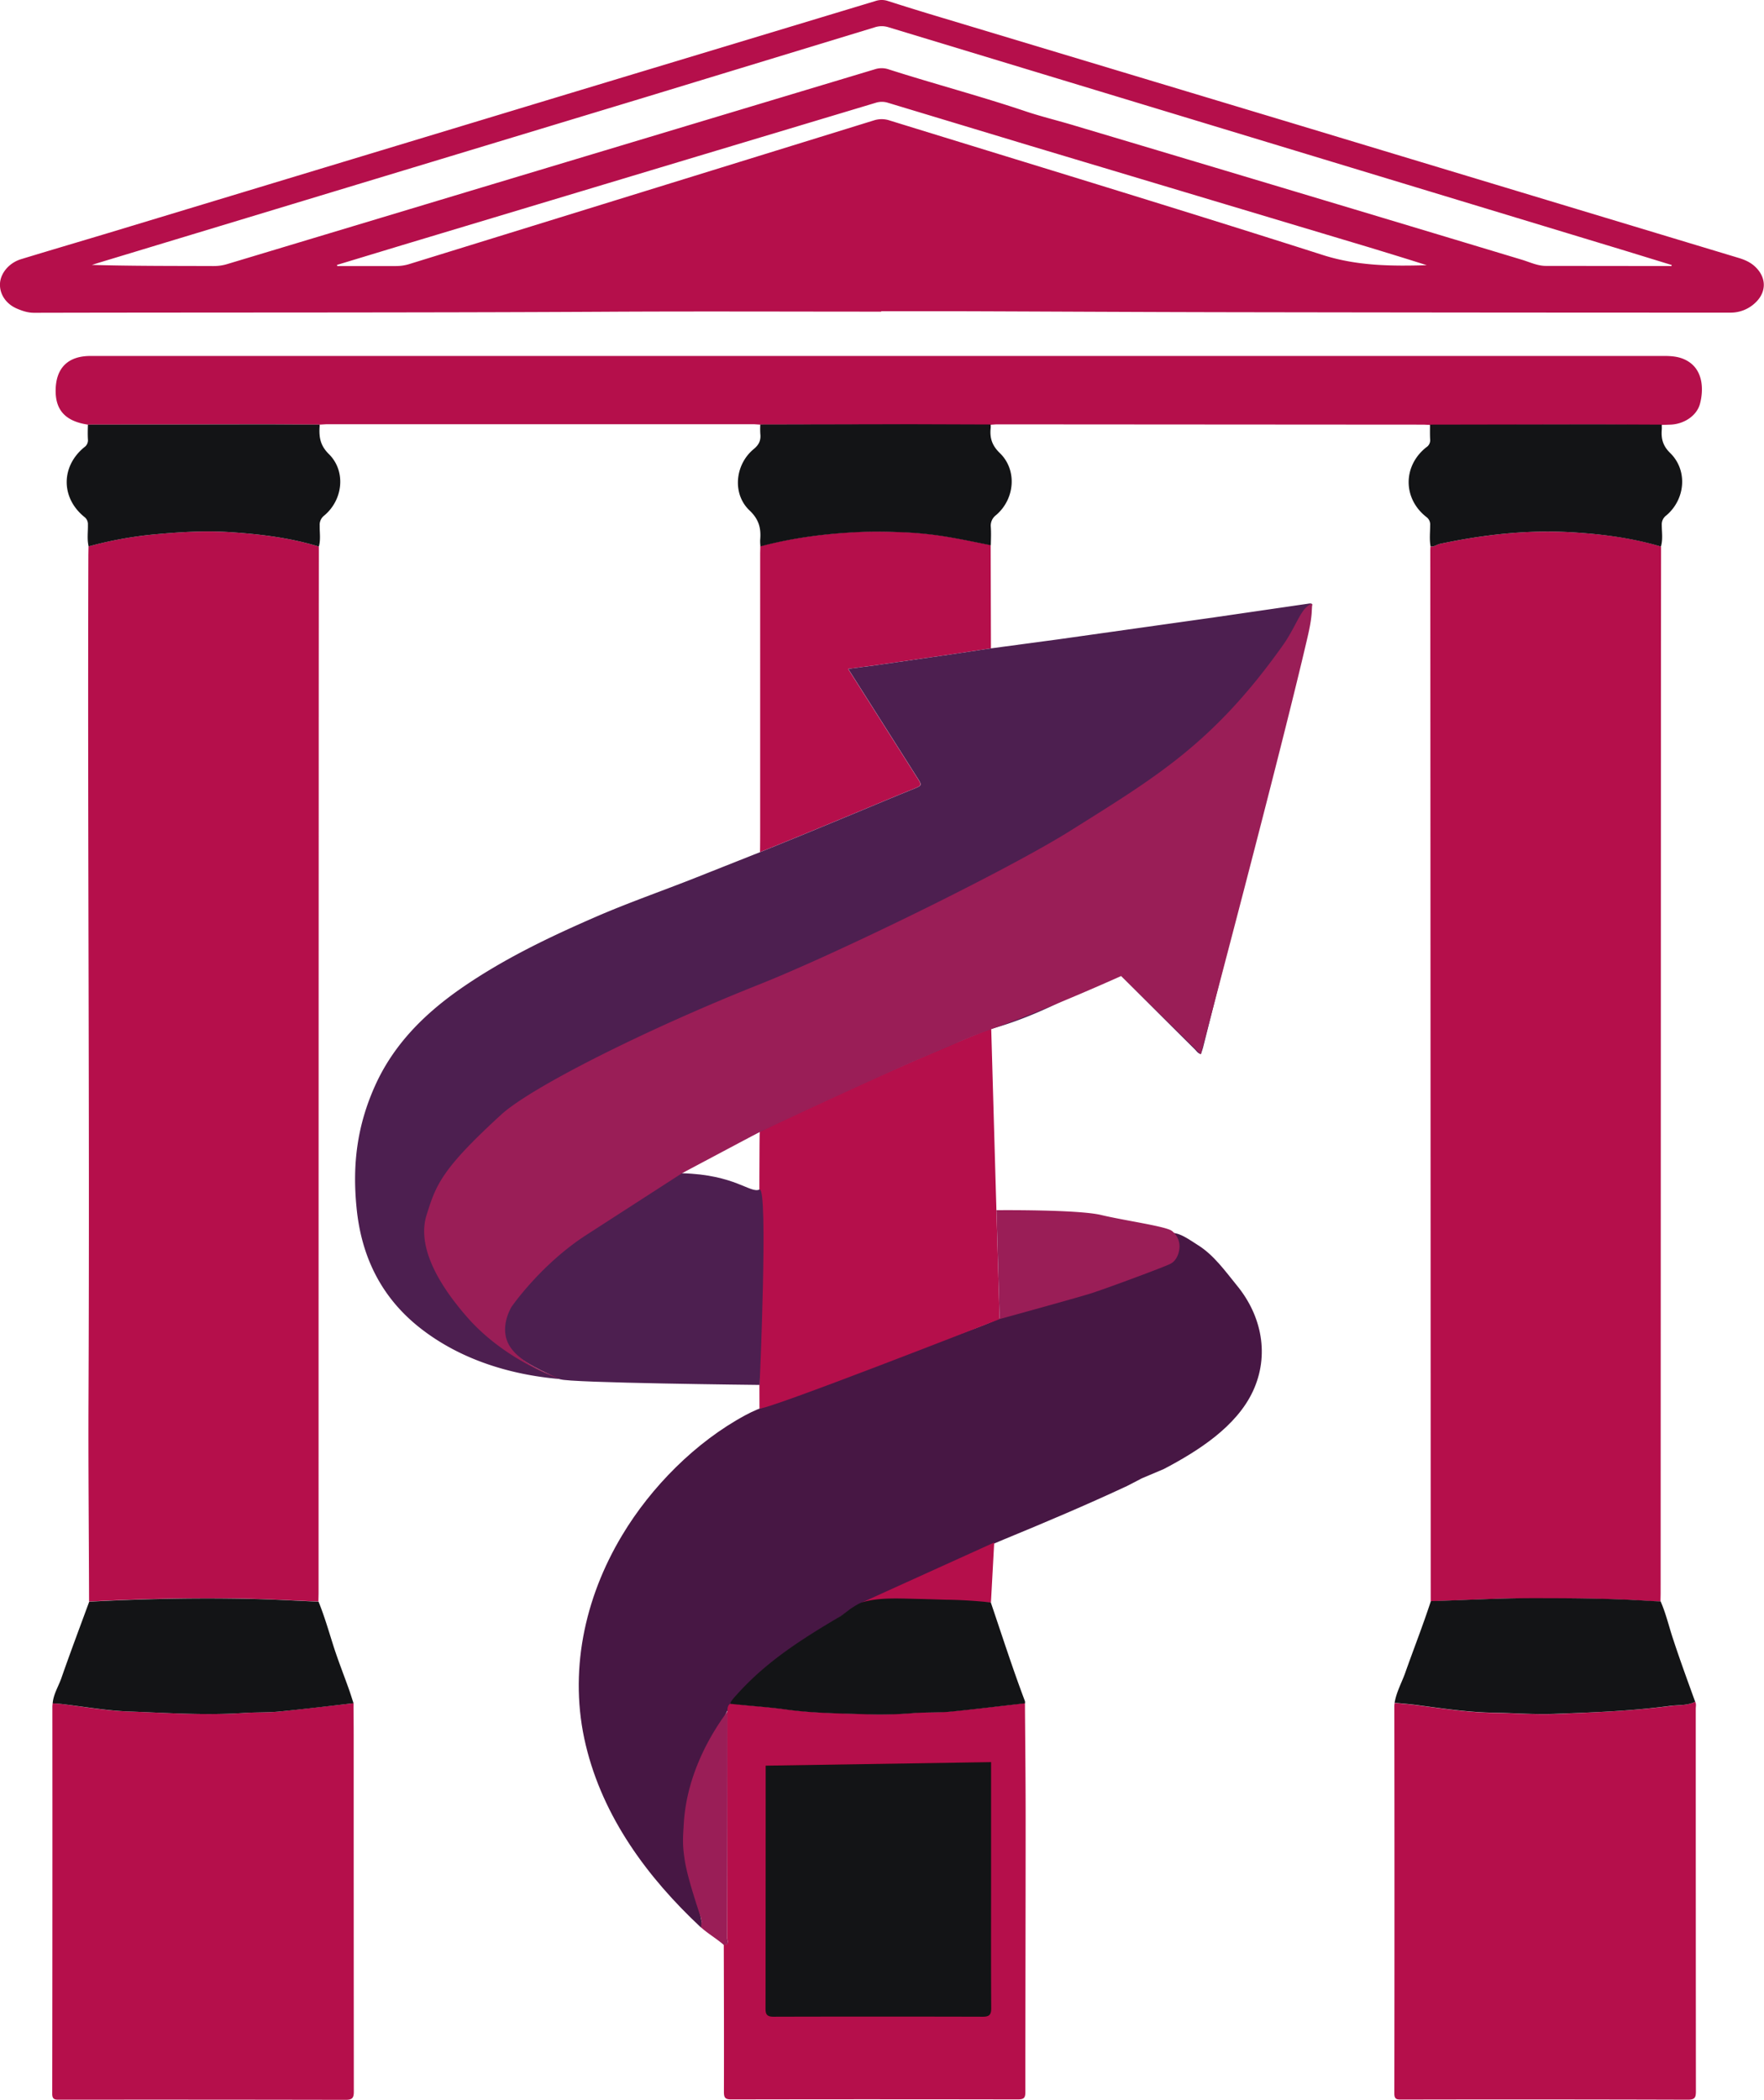 <svg id="Шар_1" data-name="Шар 1" xmlns="http://www.w3.org/2000/svg" viewBox="0 0 1245.9 1483"><defs><style>.cls-1{fill:#b50f4b}.cls-2{fill:#471744}.cls-3{fill:#131416}.cls-4{fill:#4d1f50}.cls-5{fill:#c00733}.cls-6{fill:#9a1e57}</style></defs><path class="cls-1" d="M1173.6 386.4q-.1 73.5-.1 146.9l-.2 591.7c0 2.2-.1 4.3-.1 6.5-6.3-.2-12.6-.6-18.9-1-23.9-1.2-47.8-1.2-71.7-1.3s-47.8 1.4-71.7 2.1q-.1-371.3-.3-742.5c0-.8.1-1.7.1-2.5 2.5.5 4.4-1.3 6.6-1.8 30-6.3 60.2-9.9 90.9-8.3 22.3 1.2 44.1 3.8 65.4 10.2zM225.6 386.4q-.1 82.7-.1 165.4-.1 286.6-.1 573.2c0 2.2-.1 4.3-.1 6.5-16.4-.7-32.9-1.6-49.3-2-37.6-.8-75.2 0-112.7 2-.1-47.3-.6-94.6-.4-141.9.9-198.8-.7-397.5-.1-596.3 0-2.3.1-4.7.1-7a273.7 273.7 0 0 1 48.8-8.7c16.9-1.5 33.7-2.5 50.7-1.4 21.5 1.4 42.7 3.9 63.2 10.2zM622.8 220.5c-66.3 0-132.6-.3-199 .1-133.1.7-266.3.4-399.4.7-4.5 0-8.5-1.4-12.4-3.1-7.6-3.4-12-10.3-11.6-17.6s6.4-14.5 14.7-17.1c20.3-6.2 40.7-12.2 61-18.3l324.8-98.3L618.8 1.1a13.8 13.8 0 0 1 8.7 0q19.7 6.3 39.5 12.2l244.2 73.5 317 95.7c4.7 1.4 9 3.3 12.5 6.9 7.3 7.4 7.3 17.1-.1 24.4a25.2 25.2 0 0 1-18 7.4q-175.7 0-351.4-.3c-65.6-.1-131.3-.5-196.9-.7h-51.5zm558.1-32.2l.3-.7-32.2-9.9L627.8 19.6a15.7 15.7 0 0 0-9.6.1L456.1 69.1 69.4 186.2l-4.1 1.3c28.8.8 57.3.7 85.8.8a33.1 33.1 0 0 0 9.8-1.4L332 135.4l286.4-86.1a15.4 15.4 0 0 1 9.7.1C660.3 59.7 693 68.3 725 79.1c11.4 3.8 23.2 6.6 34.7 10.1q158 47.1 315.8 94.7c5.5 1.7 10.9 4.3 16.8 4.3zm-942.5-.8l.2.8H280a31.9 31.9 0 0 0 9.8-1.5L617.7 85.4a17.8 17.8 0 0 1 11.1.1c102 31.5 204.2 62.5 305.9 95 24.4 7.8 48.6 7.9 73.4 7.2-13.4-4.3-26.9-8.4-40.3-12.5l-239.6-71.8L627.6 73a14.2 14.2 0 0 0-8.7 0l-125.2 37.6-208.8 62.8zM250.1 1203.3c0 7.3.1 14.7.1 22q0 126.2.1 252.4c0 4.6-1.3 5.7-5.8 5.7q-101-.2-201.9-.1c-3.3 0-5.4.1-5.3-4.5q.2-136.4.1-272.9c0-.8.1-1.7.2-2.5a83.7 83.7 0 0 1 8.4.7c14.9 1.9 29.8 4.5 44.7 5 27.2 1 54.4 2.9 81.6 1.1 8.6-.6 17.3-.2 25.9-1.1 17.3-1.8 34.6-3.9 51.9-5.8zM1197.7 1202.3c.9 1.6.4 3.3.4 4.9q0 135.2.1 270.3c0 4.4-.9 5.8-5.6 5.8q-101.2-.3-202.4-.1c-3.2 0-5-.1-5-4.3q.2-136.7 0-273.3c0-.8.1-1.7.2-2.5 5.3.5 10.6.9 15.9 1.6 18 2.4 36.1 5.1 54.2 5.4 14.4.2 28.8 1.3 43.2.8 27.1-1.1 54.1-2.1 81-5.6 6-.9 12.3-.2 18-3zM537.4 300.3l-4.5-.3H231.1l-5 .3-36.9-.2-126.7.2c-15.5-2.3-22.8-9.9-22.8-23.8 0-16 8.5-24.7 24.6-24.7h1111.6c6.6 0 12.8.7 18.4 4.9 8.6 6.5 9.5 18.5 6.8 28.8-2.2 8.5-11.3 14.5-21 14.8l-6 .2-46.9-.2-116.8.2-4.5-.2-300.9-.2c-1.7 0-3.3.2-5 .3h-60.8zM700.3 458.3l-26.5 4-54.1 7.8-20.3 2.7 48.8 76.9c3.4 5.3 3.4 5.4-2.4 7.8-17.4 7-34.7 14.4-52 21.5-18.8 7.8-37.7 15.6-56.6 23.2.1-5.7.1-11.3.1-17V391.6c0-1.8.1-3.7.1-5.5 22.7-6 45.7-8.9 69.1-10.1 10.3-.5 20.5-.2 30.8.1a251.9 251.9 0 0 1 35.1 3.8c9.3 1.6 18.5 3.6 27.7 5.4z" transform="translate(-.4 -.4)"/><path class="cls-2" d="M798.7 1048.7c-.4.2.3 0 0 0zM797.4 1049.3c-.2 0 0 .1 0 0zM513.2 1210.1c-.1 1.2 0 .1 0 0z" transform="translate(-.4 -.4)"/><path class="cls-2" d="M874.2 908.5c-8.4-10.3-16.4-21.7-27.8-28.8-6.6-4.1-14-10-21.2-8.3s-15 7.6-21.5 10.9l-32.2 16.3c-26.7 13.6-53 29-81.2 39.5l-129.1 48.4c-11.3 4.2-23.6 7.5-34.2 13.3-35.2 18.9-66.8 50.8-87.2 84.9-26.8 44.6-37.9 97.1-25.7 148.1s43.6 93.6 81.4 128.9c3-2.7-7.2-30-8.1-34.7-2.3-12.4-5.5-28.4-2.7-40.9 2.3-10.1 7.6-20.3 11.2-30l15.2-40.9c5.6-15 18.7-25.7 30.6-36 18.4-15.9 39.2-27.9 59.1-41.6 8.9-6.1 19-8.2 29-12.1 27.2-10.7 52.2-26.6 79.2-37.7 29.4-12.1 58.7-24.5 87.4-37.9 3.7-1.8 7-3.7 10.4-5.4l15.6-6.6c23.8-12.5 51.3-29.8 63-55.1s6.2-53-11.2-74.3z" transform="translate(-.4 -.4)"/><path class="cls-3" d="M1197.7 1202.3c-5.7 2.8-12 2.1-18 2.9-26.9 3.6-53.9 4.6-81 5.6-14.5.6-28.8-.6-43.2-.8-18.1-.3-36.2-3-54.2-5.4-5.3-.7-10.6-1.1-15.9-1.6 1.2-7.4 4.9-14 7.4-20.9 6-17 12.6-33.7 18.2-50.9 23.9-.7 47.7-2.1 71.7-2.1s47.8.1 71.7 1.3c6.3.3 12.6.8 18.9 1 3.9 8.9 6 18.4 9.1 27.5 4.8 14.6 10.1 29 15.3 43.4zM250.1 1203.3c-17.3 2-34.6 4.1-51.9 5.8-8.6.9-17.2.5-25.9 1.1-27.2 1.8-54.4-.1-81.6-1.1-15-.6-29.8-3.2-44.7-5a83.7 83.7 0 0 0-8.4-.7c.5-6.4 4-11.8 6.1-17.7 6.3-18.1 13.1-36.1 19.7-54.1 37.5-2 75.1-2.8 112.7-2 16.4.3 32.9 1.3 49.3 2 4.1 10.1 7.1 20.5 10.4 30.9s7.4 20.7 11.1 31.1c1.1 3.1 2.1 6.4 3.2 9.7zM1010.4 300.3l116.8-.2 46.9.2c0 1.2.1 2.3 0 3.5-.5 6.4.7 11.4 5.9 16.5 12.6 12.3 10.8 32.8-2.8 44.2a7.7 7.7 0 0 0-3.1 6.6c0 5.1.9 10.2-.6 15.3-21.3-6.3-43.1-9-65.2-10.2-30.8-1.6-61 2-90.9 8.3-2.2.5-4.1 2.2-6.6 1.8-.9-5-.3-10-.3-14.9a6.5 6.5 0 0 0-2.7-5.9c-16.7-13.1-16.6-36.2.1-49.3a5.8 5.8 0 0 0 2.6-5.4c-.2-3.5-.1-7-.1-10.5zM62.5 300.3l126.7-.2 36.9.2c0 .5.1 1 0 1.5-.4 7.3.4 13.2 6.6 19.3 12.2 12.1 10 32.3-3.3 43.4a8.2 8.2 0 0 0-3.2 7.1c-.1 4.9.8 9.9-.6 14.8-20.6-6.3-41.7-8.8-63.1-10.2-17-1.1-33.9-.1-50.7 1.4a273.7 273.7 0 0 0-48.8 8.7c-1.2-5.1-.4-10.2-.5-15.4a6.3 6.3 0 0 0-2.5-5.4c-16.7-13.5-16.6-35.8 0-49.3a5.9 5.9 0 0 0 2.5-5.5c-.2-3.4-.1-6.9 0-10.4zM700.2 385.5c-9.2-1.8-18.4-3.8-27.7-5.4a251.9 251.9 0 0 0-35.1-3.8c-10.3-.4-20.5-.6-30.8-.1-23.4 1.1-46.5 4.1-69.1 10.1a34.1 34.1 0 0 1-.2-4.5c.7-8.1-.7-14.4-7.4-20.8-12.4-11.6-10.5-32.4 2.8-43.4 3.9-3.2 5.2-6.3 4.7-10.9a55.1 55.1 0 0 1 0-6.5l101.8-.2 60.9.2a20.5 20.5 0 0 1 0 2.5c-.7 7 .9 12.3 6.5 17.7 12.3 11.9 10.7 32.4-2.7 43.8a9.3 9.3 0 0 0-3.7 8.4c.3 4.3.1 8.6 0 12.9z" transform="translate(-.4 -.4)"/><path class="cls-2" d="M814.3 1040.2c2.2-3.6 5.7-4.6 9.7-4.9-3 2.2-6.1 4.2-9.7 4.9zM799.6 1047.9c.3-1.9 1.8-1.4 3-1.5zM796.3 1049.4a2.2 2.2 0 0 1 2.2-1zM812.3 1041.3l1.3-.9c-.3.5-.5 1.1-1.3.9zM810.3 1042.3l1.2-.9c-.2.5-.4 1.2-1.2.9zM803.3 1046.2l1.5-.8zM798.3 1048.4l1.4-.7zM794.3 1050.3l1.7-.9z" transform="translate(-.4 -.4)"/><path class="cls-3" d="M541.1 1247.3c0-1 .1-2 .2-3 .3-4.5 2.1-6.2 7.1-6.2 48.5.2 96.9.1 145.4.1 6.5 0 6.5 0 6.6 6.7" transform="translate(-.4 -.4)"/><path class="cls-1" d="M536.8 995c-.1-3.5-.3-192.1.2-195.2s163.5-75 163.5-72.6 5.9 204.8 5.9 204.8-169.5 66.5-169.6 63z" transform="translate(-.4 -.4)"/><path class="cls-4" d="M924.7 426.7l-66.6 9.7L747.4 452l-47 6.3-26.5 4-54.1 7.8-20.3 2.7 48.8 76.9c3.4 5.3 3.4 5.4-2.4 7.8-17.4 7-34.7 14.4-52 21.5-18.8 7.8-37.7 15.6-56.6 23.2l-48.4 19.2c-22.2 8.7-44.7 16.6-66.5 26-33.9 14.7-67.2 30.6-97.6 51.9-25.3 17.8-46.6 39.2-59.5 67.9s-16 56.1-13.1 85.8c3.3 34.8 17.5 63.9 45.3 85.6s62.7 32.8 98.9 35.8a5.8 5.8 0 0 0 .2-.9l-.3-.3a71 71 0 0 1-23.7-10.2c-8-5.4-14-12.1-14-22.7 0-13.6 7.7-23.6 15.3-33.7l70.1-55.3 2.5-1.6c11.2-6.5 21.8-13.9 33.6-19.4 10.5-7.2 21.7-13.1 33.1-18.7l23.1-11.5 12.5-6.1c20.1-9.5 40.1-19.4 60.3-28.5s39.7-17 59.5-25.5c0 0 3.3-1.3 12.5-5.5a205.5 205.5 0 0 1 23.4-8.6c28.8-8.6 55.6-22.8 81.9-37.4 2.7-1.5 4-.7 5.9 1.1q25.9 26 52 51.9c1.2 1.2 2.2 2.9 4.3 3.4.5-1.6 1.1-3.2 1.5-4.7q20.7-82.2 41.2-164.4c9.2-37.1 19.1-74 27.5-111.3 2.2-10 6.1-19.6 6.8-30 1.9-1.6.2-3.8 1-5.5s.9-2.7-1.9-2.3z" transform="translate(-.4 -.4)"/><path class="cls-4" d="M536.8 840.5c-6.4 3-17.1-10.5-54.7-11.5-2.5-.1-42.3 21.5-71.2 43.8-27.1 21-38.8 36.1-38.8 36.1-19.6 21.6-18 39.3-6.1 49.2 8.6 7.2 24.5 13.8 30.2 16.4s140.7 4 140.7 4 6.3-141-.1-138z" transform="translate(-.4 -.4)"/><path class="cls-1" d="M608.9 1131.7h91l2.3-42.3-93.3 42.3z"/><path class="cls-1" d="M724.3 1203.2c-17.3 2-34.6 4.1-51.9 5.8-8.9.9-17.9.5-26.9 1.1a286.1 286.1 0 0 1-30.4.9c-20-.7-40.1-.7-60-3.5-10.7-1.5-21.5-2.2-32.2-3.3a18.6 18.6 0 0 0-6-.6c-3.1.2-2.7 5.3-2.7 5.3 0 51.6-.1 108.1-.2 159.8 0 1.8 1.9 5.1-2.4 5.1.1 34.7.2 69.3.1 104 0 4.1.9 5.3 5.1 5.3q101.2-.2 202.5 0c4.1 0 5.3-.9 5.3-5.1 0-64.7.2-129.3.2-194 0-26.8-.3-53.8-.5-80.8z" transform="translate(-.4 -.4)"/><path class="cls-5" d="M541.1 1247.3q0 86-.1 171.9c0 4.2 1.5 5.5 5.6 5.4q74-.1 147.9 0c5 0 6-1.7 5.9-6.3-.2-28.8-.1-57.6-.1-86.5v-87" transform="translate(-.4 -.4)"/><path class="cls-3" d="M700.4 1244.9v87c0 28.8-.1 57.6.1 86.5 0 4.6-1 6.3-5.9 6.3q-74-.2-147.9 0c-4.1 0-5.6-1.3-5.6-5.4q.1-86 .1-171.9M724.3 1201.8c-8.7-23-16.2-46.4-24.1-69.7-10.6-1.1-21.2-1.8-31.8-1.9l-16.5-.5c-14.7-.2-30.2-1.5-42.7 2.4-3.1 1-8.6 4.9-8.6 4.9s-5.3 4.1-6.8 5c-26.9 15.9-51.8 31.6-72.8 55-1 1.1-6.3 6.6-4.1 6.8l6 .6c10.7 1.1 21.5 1.8 32.2 3.3 19.9 2.8 40 2.8 60 3.5a286.1 286.1 0 0 0 30.4-.9c9-.7 18-.2 26.9-1.1 17.3-1.7 34.6-3.9 51.9-5.8a4.3 4.3 0 0 0 0-1.6z" transform="translate(-.4 -.4)"/><path class="cls-6" d="M514 1368.9q.2-77.5.2-154.9v-4.9c-17.3 23.4-29 50.7-30.8 78.4-.7 11.5-1.1 15.3.6 26.5s7.6 29.1 11.5 41.1a16.9 16.9 0 0 0 .4 2.2l-.4 4.3c5 4.5 11.1 8 16.1 12.4 4.3 0 2.4-3.3 2.4-5.1zM396.3 974.5s-38.6-12.6-65.9-43.8-34-55-28.8-71.9c6.7-21.5 10.4-32.4 52.8-71.2 21.2-19.4 102.8-60.4 182.4-92 55.3-22 175.8-80.9 220.4-109 59.3-37.3 100-61 149.3-130.5 8-11.3 11.5-22.1 16.5-26.8 2.3-2.1 4.3-3 4.2-1.9-.5 4.6.2 8-3.2 22.6-19.1 82.7-75.5 295-75.5 295l-56.2-55.3s-53.4 24.1-91.7 37.5-164.3 73-164.3 73L482.1 829l-67.9 43.8c-31.9 20.7-52.4 50.4-52.4 50.4s-10.4 16.3-.1 29.8c6.2 8.2 17.8 14.3 34.6 21.5zM706.4 932l-2.2-76.9s57.3-.6 74 3.4 46 8 50 11.3a13.8 13.8 0 0 1 5.3 10.7c0 3.3-1.3 10-6.7 12.6s-45.3 17.4-55.7 20.7-64.7 18.2-64.7 18.2z" transform="translate(-.4 -.4)"/></svg>